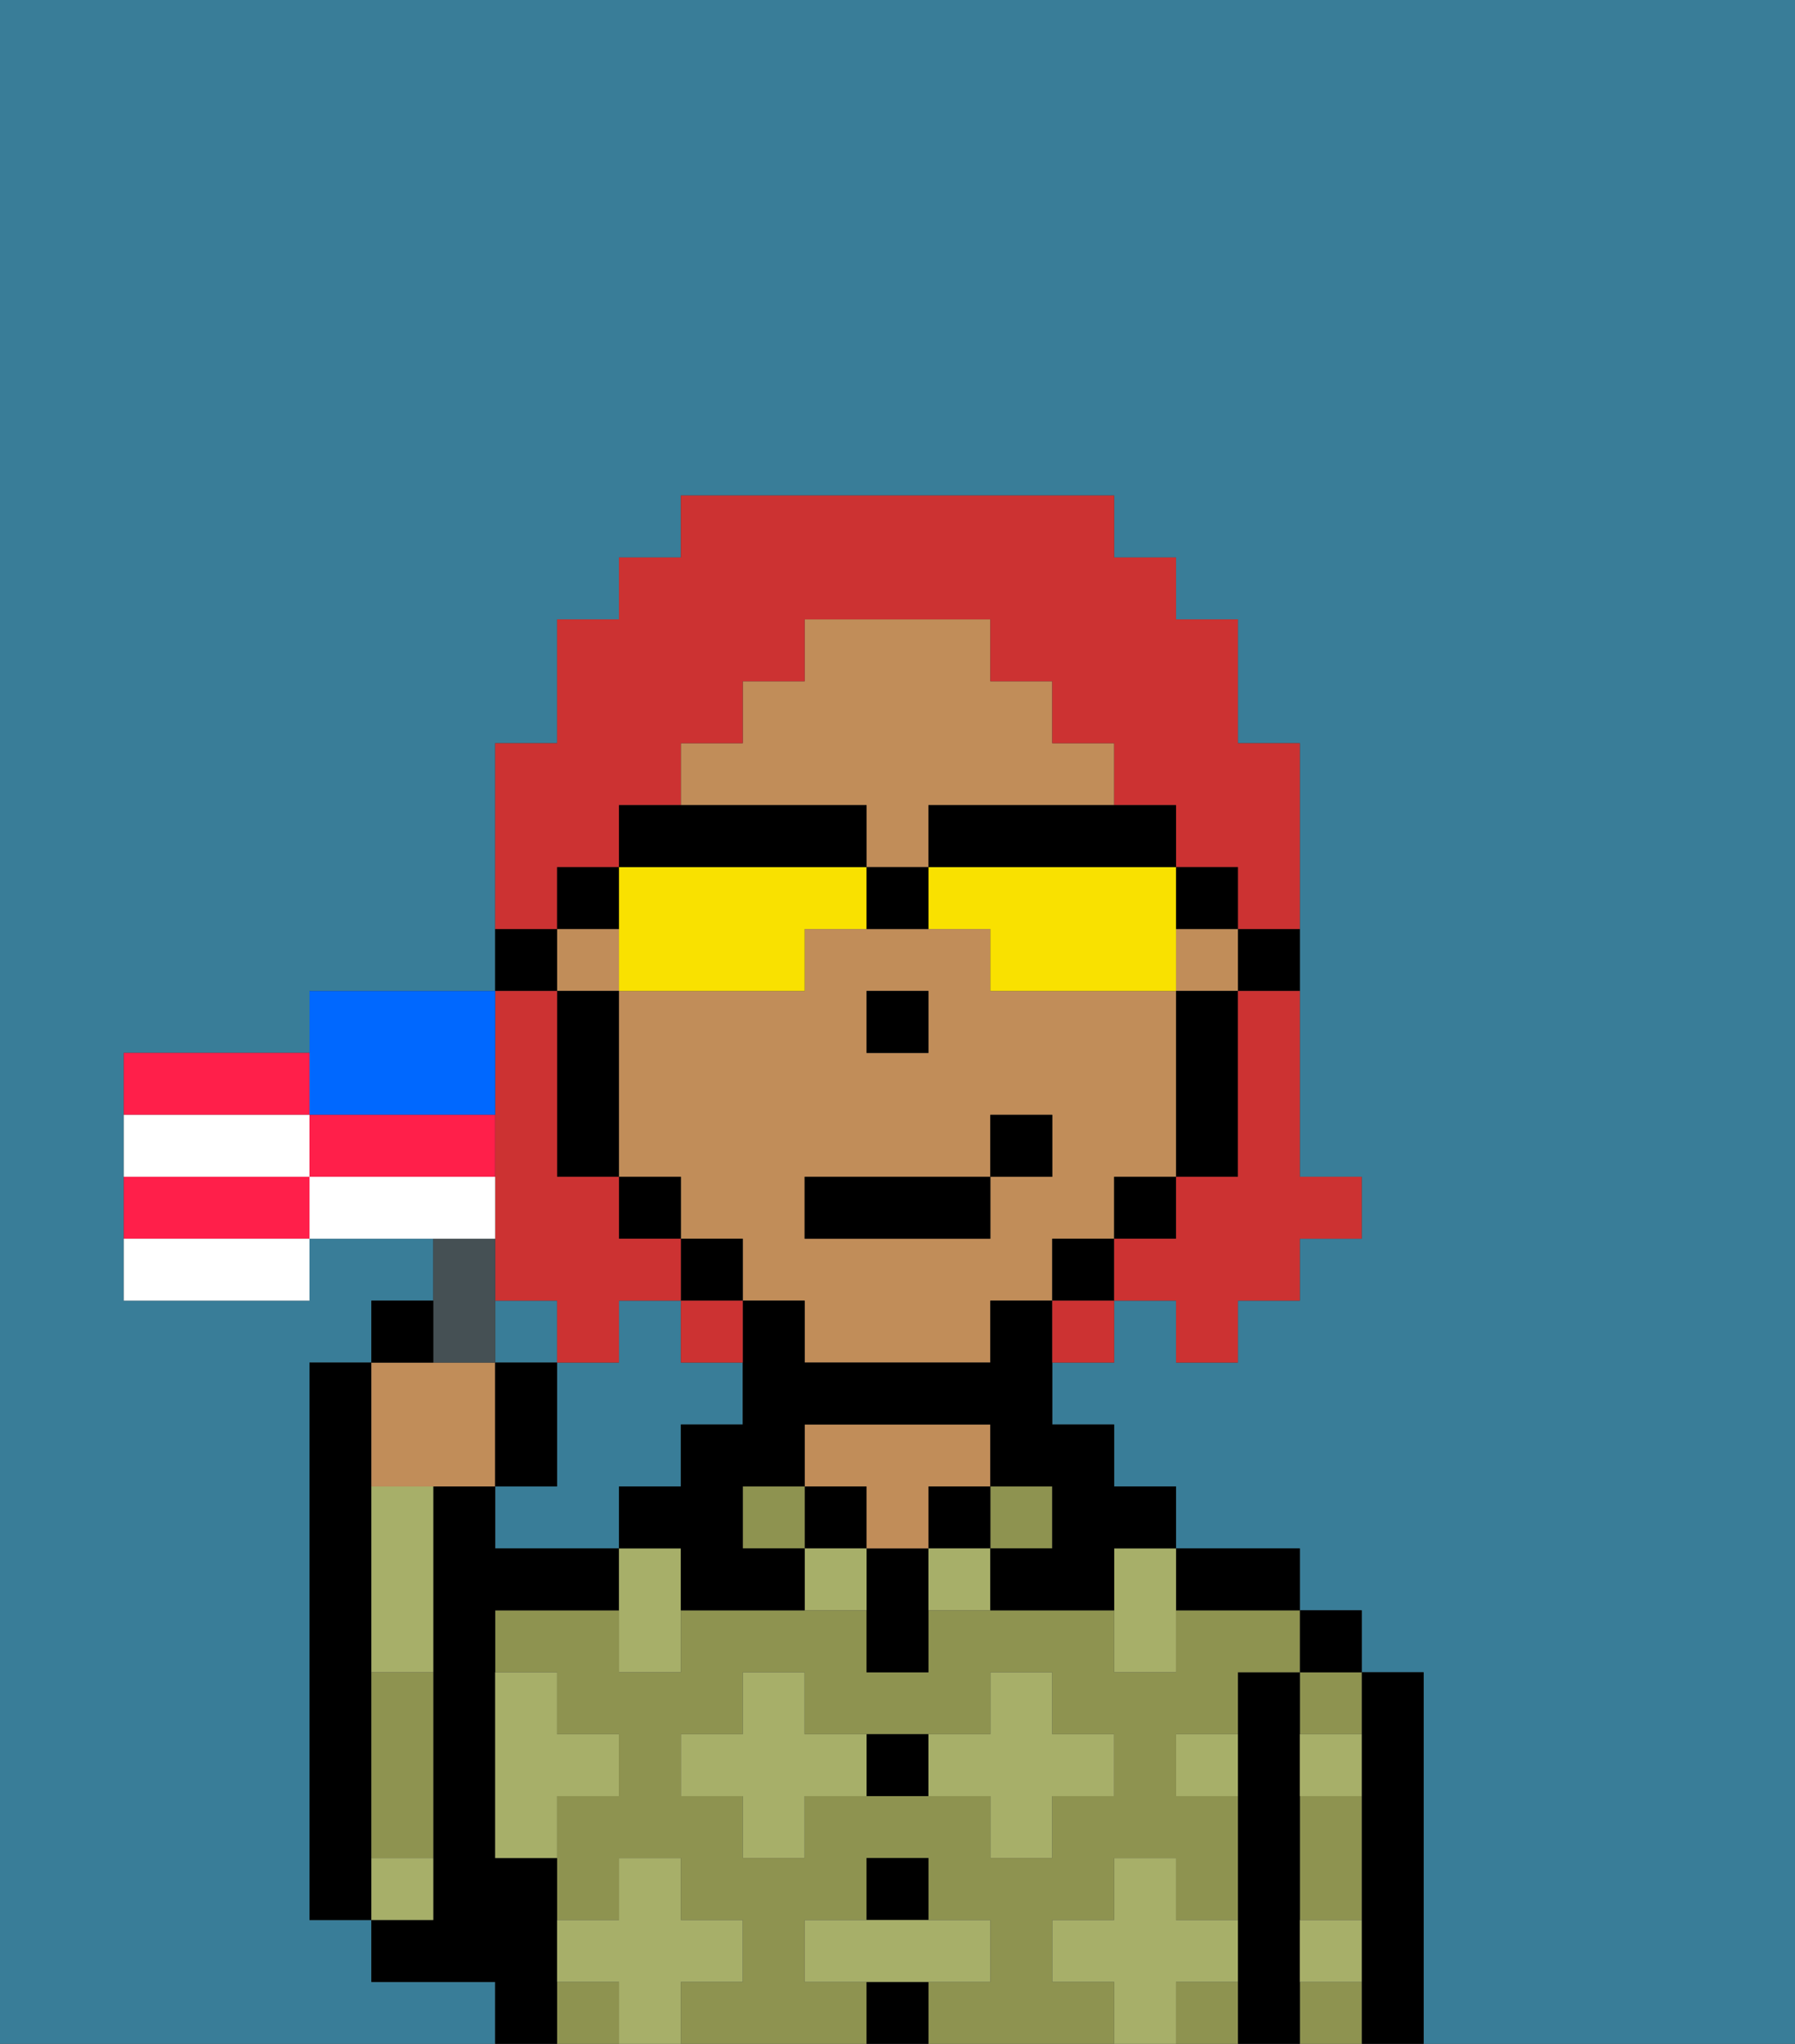 <svg xmlns="http://www.w3.org/2000/svg" viewBox="0 0 29 33"><rect x="0" y="0" width="29" height="33" fill="#333333" stroke="none"/><defs><style>polygon,rect,path{shape-rendering:crispedges;}.ab69-1{fill:#397d98;}.ab69-2{fill:#000000;}.ab69-3{fill:#8e9350;}.ab69-4{fill:#c18d59;}.ab69-5{fill:#a7af69;}.ab69-6{fill:#cc3232;}.ab69-7{fill:#f9e100;}.ab69-8{fill:#455054;}.ab69-9{fill:#ff1f4a;}.ab69-10{fill:#ffffff;}.ab69-11{fill:#0068ff;}</style></defs><rect class="ab69-1" x="8" y="21" width="1" height="1"/><path class="ab69-1" d="M11,24V23h1V22H11V21H10v1H9v2H8v1h2V24Z"/><path class="ab69-1" d="M8,32H6V31H5V22H6V21H7V20H5v1H2V17H5V16H8V12H9V10h1V9h1V8h7V9h1v1h1v2h1v7h1v1H21v1H20v1H19V21H18v1H17v1h1v1h1v1h2v1h1v1h1v6h6V0H0V33H8Z"/><path class="ab69-2" d="M6,29V22H5v9H6V29Z"/><path class="ab69-2" d="M23,27H22v6h1V27Z"/><path class="ab69-3" d="M21,32v1h1V32Z"/><path class="ab69-3" d="M21,30v1h1V29H21Z"/><path class="ab69-3" d="M21,28h1V27H21Z"/><rect class="ab69-2" x="21" y="26" width="1" height="1"/><path class="ab69-2" d="M21,31V27H20v6h1V31Z"/><rect class="ab69-3" x="9" y="32" width="1" height="1"/><path class="ab69-3" d="M19,32v1h1V32Z"/><path class="ab69-3" d="M17,32V31h1V30h1v1h1V29H19V28h1V27h1V26H19v1H18V26H15v1H14V26H11v1H10V26H8v1H9v1h1v1H9v2h1V30h1v1h1v1H11v1h3V32H13V31h1V30h1v1h1v1H15v1h3V32Zm-2-3H13v1H12V29H11V28h1V27h1v1h3V27h1v1h1v1H17v1H16V29Z"/><path class="ab69-2" d="M20,26h1V25H19v1Z"/><rect class="ab69-3" x="16" y="24" width="1" height="1"/><rect class="ab69-2" x="15" y="24" width="1" height="1"/><rect class="ab69-2" x="14" y="32" width="1" height="1"/><rect class="ab69-2" x="14" y="30" width="1" height="1"/><path class="ab69-2" d="M14,28v1h1V28Z"/><path class="ab69-2" d="M14,25v2h1V25Z"/><rect class="ab69-2" x="13" y="24" width="1" height="1"/><path class="ab69-4" d="M14,25h1V24h1V23H13v1h1Z"/><rect class="ab69-3" x="12" y="24" width="1" height="1"/><path class="ab69-2" d="M9,31V30H8V26h2V25H8V24H7v7H6v1H8v1H9V31Z"/><path class="ab69-3" d="M6,28v2H7V27H6Z"/><path class="ab69-5" d="M12,32V31H11V30H10v1H9v1h1v1h1V32Z"/><path class="ab69-5" d="M8,30H9V29h1V28H9V27H8v3Z"/><path class="ab69-5" d="M7,30H6v1H7Z"/><path class="ab69-5" d="M6,25v2H7V24H6Z"/><path class="ab69-5" d="M13,28V27H12v1H11v1h1v1h1V29h1V28Z"/><path class="ab69-5" d="M10,25v2h1V25Z"/><path class="ab69-5" d="M13,25v1h1V25Z"/><path class="ab69-5" d="M15,25v1h1V25Z"/><path class="ab69-5" d="M17,30V29h1V28H17V27H16v1H15v1h1v1Z"/><polygon class="ab69-5" points="18 26 18 27 19 27 19 26 19 25 18 25 18 26"/><path class="ab69-5" d="M21,29h1V28H21Z"/><path class="ab69-5" d="M19,29h1V28H19Z"/><path class="ab69-5" d="M21,32h1V31H21Z"/><polygon class="ab69-5" points="16 32 16 31 15 31 14 31 13 31 13 32 14 32 15 32 16 32"/><path class="ab69-5" d="M20,32V31H19V30H18v1H17v1h1v1h1V32Z"/><path class="ab69-2" d="M20,16h1V15H20Z"/><path class="ab69-4" d="M14,13v1h1V13h3V12H17V11H16V10H13v1H12v1H11v1h3Z"/><rect class="ab69-4" x="19" y="15" width="1" height="1"/><rect class="ab69-4" x="9" y="15" width="1" height="1"/><path class="ab69-4" d="M12,21h1v1h3V21h1V20h1V19h1V16H16V15H13v1H10v3h1v1h1Zm2-5h1v1H14Zm-1,3h3V18h1v1H16v1H13Z"/><path class="ab69-2" d="M19,17v2h1V16H19Z"/><rect class="ab69-2" x="18" y="19" width="1" height="1"/><rect class="ab69-2" x="17" y="20" width="1" height="1"/><path class="ab69-2" d="M16,21v1H13V21H12v2H11v1H10v1h1v1h2V25H12V24h1V23h3v1h1v1H16v1h2V25h1V24H18V23H17V21Z"/><rect class="ab69-2" x="11" y="20" width="1" height="1"/><rect class="ab69-2" x="10" y="19" width="1" height="1"/><path class="ab69-2" d="M10,16H9v3h1V16Z"/><path class="ab69-2" d="M9,15H8v1H9Z"/><rect class="ab69-2" x="14" y="16" width="1" height="1"/><rect class="ab69-2" x="13" y="19" width="3" height="1"/><rect class="ab69-2" x="16" y="18" width="1" height="1"/><path class="ab69-6" d="M20,17v2H19v1H18v1h1v1h1V21h1V20h1V19H21V16H20Z"/><path class="ab69-6" d="M9,14h1V13h1V12h1V11h1V10h3v1h1v1h1v1h1v1h1v1h1V12H20V10H19V9H18V8H11V9H10v1H9v2H8v3H9Z"/><path class="ab69-6" d="M8,19v2H9v1h1V21h1V20H10V19H9V16H8v3Z"/><path class="ab69-6" d="M12,22V21H11v1Z"/><path class="ab69-6" d="M17,22h1V21H17Z"/><path class="ab69-7" d="M10,16h3V15h1V14H10v2Z"/><path class="ab69-7" d="M15,14v1h1v1h3V14H15Z"/><path class="ab69-2" d="M15,13v1h4V13H15Z"/><path class="ab69-2" d="M14,14V13H10v1h4Z"/><path class="ab69-2" d="M20,15V14H19v1Z"/><path class="ab69-2" d="M10,14H9v1h1Z"/><path class="ab69-2" d="M14,14v1h1V14Z"/><path class="ab69-4" d="M7,24H8V22H6v2Z"/><path class="ab69-8" d="M8,22V20H7v2Z"/><path class="ab69-9" d="M5,17H2v1H5Z"/><path class="ab69-9" d="M2,19v1H5V19Z"/><path class="ab69-10" d="M2,21H5V20H2Z"/><path class="ab69-11" d="M6,18H8V16H5v2Z"/><path class="ab69-10" d="M5,18H2v1H5Z"/><path class="ab69-9" d="M7,18H5v1H8V18Z"/><path class="ab69-10" d="M8,19H5v1H8Z"/><path class="ab69-2" d="M7,21H6v1H7Z"/><path class="ab69-2" d="M9,22H8v2H9Z"/></svg>